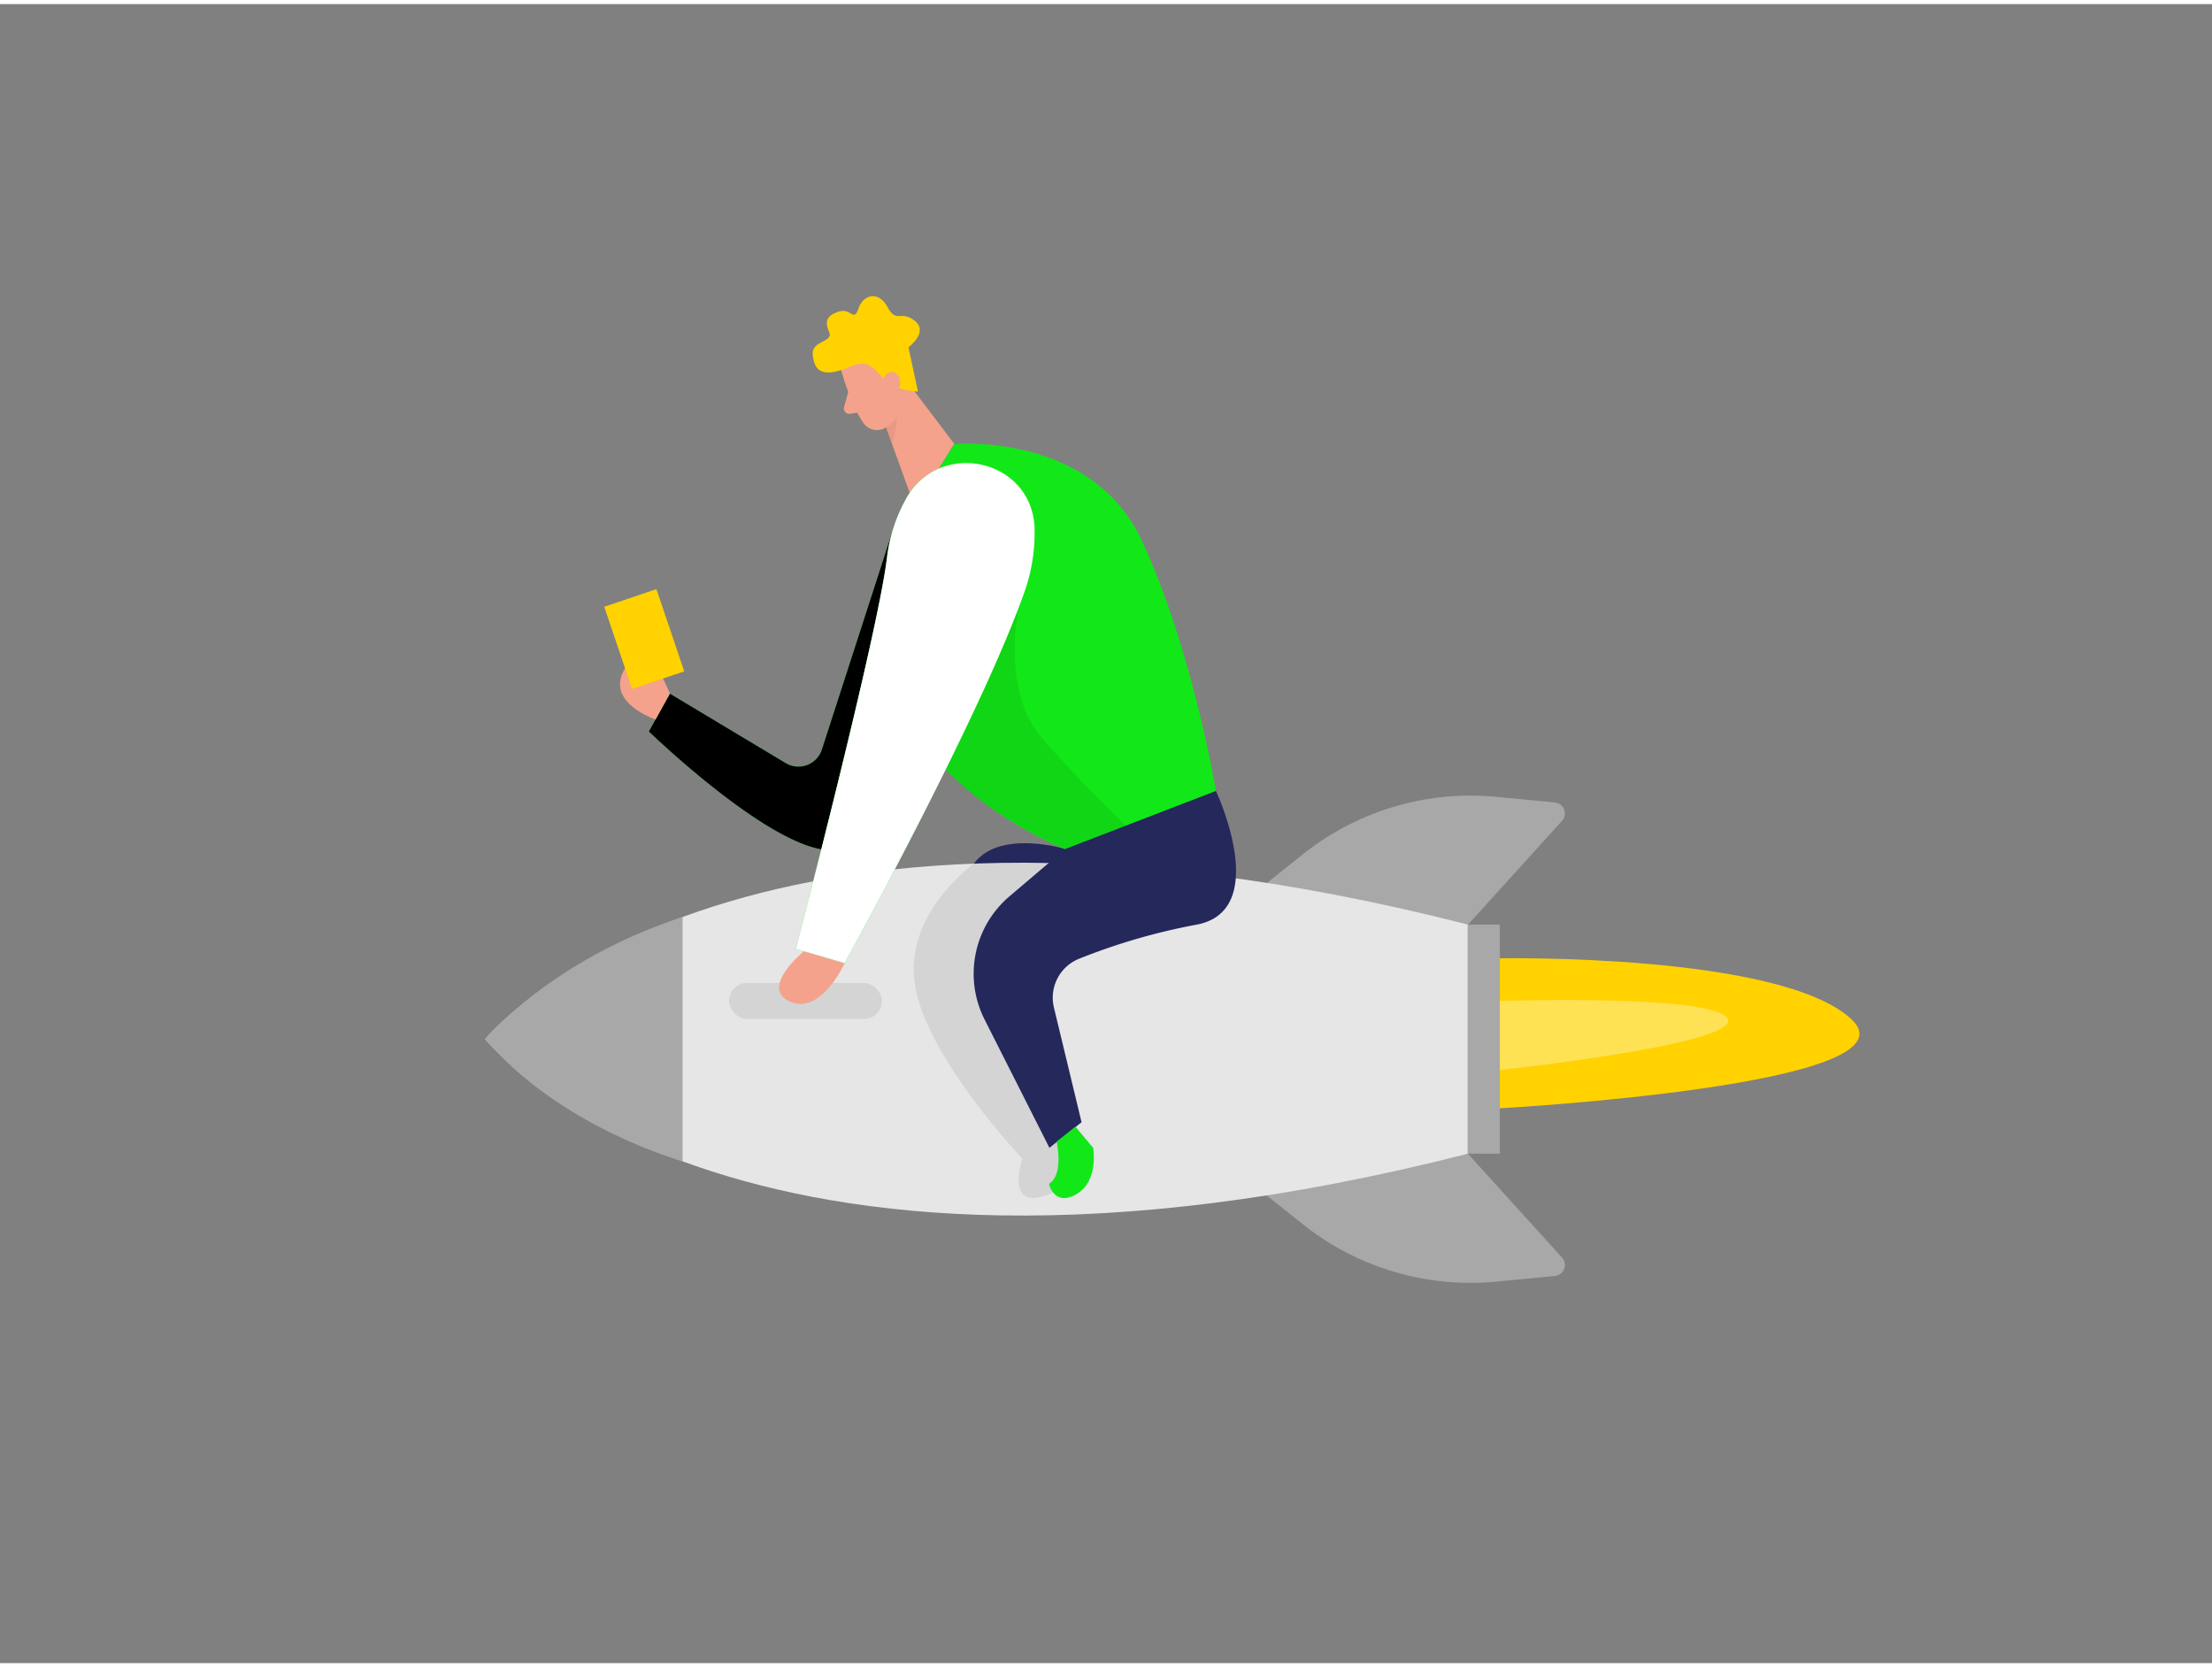 <svg xmlns="http://www.w3.org/2000/svg" xmlns:xlink="http://www.w3.org/1999/xlink" viewBox="0 0 400 300" width="406" height="306" xmlns:v="https://vecta.io/nano"><rect x="0" y="0" width="400" height="300" fill="#808080" stroke="none"/><path d="M192.65,152.79s-14.78-4.54-17.82,5.21,11.78,8.44,11.78,8.44Z" fill="#24285b"/><use xlink:href="#B" fill="#12e818"/><use xlink:href="#B" opacity=".08"/><path fill="#f4a28c" d="M160.67 63.83l11.89 15.69-7.13 11.43-6.97-19.3 2.21-7.82z"/><path d="M159.42,74.72a7.12,7.12,0,0,0,2.11-3.51s1.56,3.25-.25,8.25Z" fill="#ce8172" opacity=".31"/><g fill="#f4a28c"><path d="M152.21 66.54s1.58 5.8 3.9 9.18a3 3 0 0 0 4.21.76 6.64 6.64 0 0 0 3.15-6.5l-.13-5.54a5.4 5.4 0 0 0-4.23-4.58c-4.01-1.12-8.05 3.2-6.9 6.68z"/><path d="M153.39,70.14l-.77,2.75a1,1,0,0,0,1.09,1.21l2.3-.39Z"/></g><path d="M166 70.07l-1.72-8s3.71-2.75 1.15-4.79-3.3.55-4.91-2.46-4.39-2.38-5.28.22-1.28-.2-3.63.58-2.44 2-1.65 3.74-3.26 1.52-3 4 1.18 4.62 6.79 2.2 3.94 4.09 12.25 4.51z" fill="#ffd200"/><path d="M160,69.16s-.76-2.19.94-2.62,2.8,2.71.7,3.82Z" fill="#f4a28c"/><path d="M226.31 213.24l9.31 7.42A48.68 48.68 0 0 0 270.68 231l10.47-1a2 2 0 0 0 1.3-3.35l-17-18.76zm0-52.09l9.31-7.42a48.63 48.63 0 0 1 35.06-10.37l10.47 1a2 2 0 0 1 1.3 3.35l-17 18.76z" fill="#a8a8a8"/><path d="M87.75,187.17S131.68,242,265.42,207.89V166.44C131.68,132.35,87.75,187.17,87.75,187.17Z" fill="#e6e6e6"/><path d="M176.11,155.43s-12.92,9.11-10.6,22.28,19.37,31.07,19.37,31.07-3.88,11.31,6.92,5.4l1.95-5.57-8.53-21.44-2.37-18.75,6.88-13.15Z" opacity=".08"/><path d="M165.43,91l7.13-11.44s24.83-2.27,34,17.61,13.33,45.17,13.33,45.17l-27.23,10.5S142.64,133.62,165.43,91Z" fill="#12e818"/><path d="M219.88,142.29s10.25,21.81-3.7,24.21a112.32,112.32,0,0,0-21,6.11,7.59,7.59,0,0,0-4.6,8.83l5,20.75-5.81,4.63L178,183.53a18.35,18.35,0,0,1,4.55-22.19l10.06-8.55Z" fill="#24285b"/><path d="M184.23 109s-3.4 15.16 4.36 23.94 15 15.58 15 15.58l-11 4.24S179.1 147.21 171 138.4s5.15-32.04 13.23-29.4z" opacity=".08"/><use xlink:href="#C" fill="#12e818"/><rect x="131.84" y="177" width="27.64" height="6.52" rx="3.26" fill="#878787" opacity=".19"/><use xlink:href="#C" fill="#fff" opacity=".36"/><path d="M145.36,171.29s-8.12,6.61-2.5,9.09,9.87-6.93,9.87-6.93Z" fill="#f4a28c"/><path fill="#a8a8a8" d="M265.42 166.44h5.79v41.44h-5.79z"/><path d="M271.21,172.55s50.68-.94,63.57,11-63.57,16.12-63.57,16.12Z" fill="#ffd200"/><path d="M271.21,180.26s39-1.31,41.23,3.26-41.23,9.23-41.23,9.23Z" fill="#fff" opacity=".33"/><path d="M118.55,129.36s-9.48-3.14-5.43-9.39,8,4.73,8,4.73Z" fill="#f4a28c"/><path fill="#ffd200" d="M109.267 108.983l9.435-3.192 5.031 14.872-9.435 3.192z"/><path d="M191.07,205.71s1.38,5.94-1.39,7.63c0,0,.94,4.22,5,1.85s3-8.37,3-8.37L194.47,203Z" fill="#12e818"/><path d="M123.44 165.08v44.17s-22-6-35.69-22.08c0 0 11.73-14.29 35.69-22.09z" fill="#a8a8a8"/><defs ><path id="B" d="M161.28 95.66l-12.65 39.13a4.47 4.47 0 0 1-6.56 2.46l-20.93-12.55-3.8 6.83s24.76 24 34.67 21.26 22.82-27.08 22.82-27.08z"/><path id="C" d="M187.07 94.49c-.69-12.42-17.42-15.86-23.3-4.9A29 29 0 0 0 160.4 100c-1.59 13.77-16.49 70.85-16.49 70.85l8.82 2.58S176.7 130.06 185 107a32 32 0 0 0 2.07-12.51z"/></defs></svg>